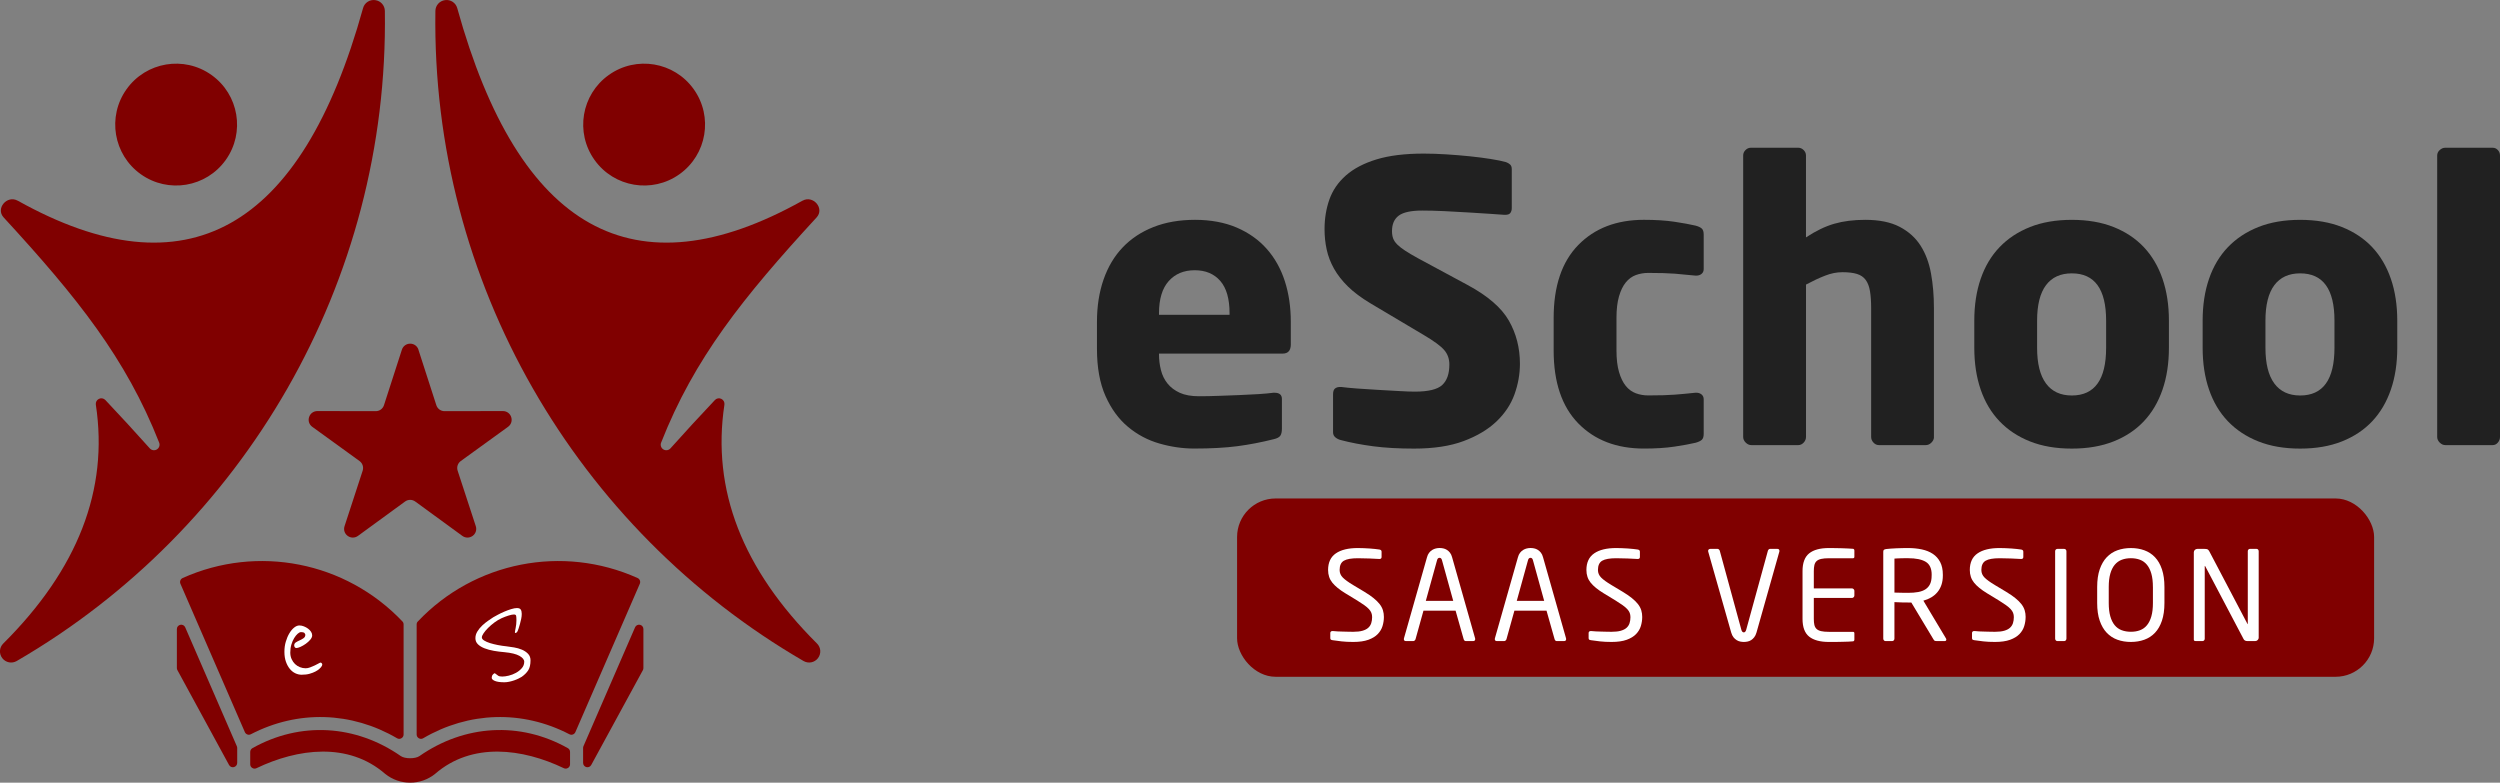 <?xml version="1.0" encoding="UTF-8"?>
<svg id="Layer_2" data-name="Layer 2" xmlns="http://www.w3.org/2000/svg" viewBox="0 0 1523.57 476.97">
  <rect x="0" y="0" width="1523.57" height="476.97" fill="#808080" stroke="none"/>
  <defs>
    <style>
      .cls-1, .cls-2 {
        fill: #800000;
      }

      .cls-1, .cls-2, .cls-3, .cls-4, .cls-5 {
        stroke-width: 0px;
      }

      .cls-2, .cls-3 {
        fill-rule: evenodd;
      }

      .cls-3 {
        fill: #800000;
      }

      .cls-4 {
        fill: #fff;
      }

      .cls-5 {
        fill: #212121;
      }
    </style>
  </defs>
  <g id="Layer_1-2" data-name="Layer 1">
    <g id="web_logo" data-name="web logo">
      <g id="logo">
        <path class="cls-2" d="m152.88,447.47c28.73-14.9,61.33-13.79,89.1,2.44.85.5,1.81.5,2.65,0,.85-.48,1.33-1.33,1.33-2.29v-67.08c0-.71-.23-1.31-.71-1.81-34.54-36.44-88.29-46.98-133.95-26.46-1.31.6-1.92,2.13-1.35,3.48l39.27,90.41c.31.69.83,1.19,1.56,1.46.69.25,1.42.19,2.1-.15h0Zm194.12,0h0c-28.73-14.9-61.35-13.79-89.1,2.44-.85.5-1.81.5-2.65,0-.85-.48-1.33-1.33-1.33-2.29v-67.08c0-.71.23-1.31.73-1.81,34.52-36.44,88.27-46.98,133.93-26.46,1.31.6,1.92,2.13,1.35,3.48l-39.27,90.41c-.31.69-.83,1.19-1.54,1.46-.73.25-1.44.19-2.12-.15h0Z"/>
        <path class="cls-3" d="m265.18,471.6c22.52-19.54,53.35-15.44,78.43-3.44.83.4,1.75.35,2.54-.15.81-.48,1.25-1.29,1.25-2.23v-7.52c0-.98-.48-1.83-1.37-2.33-29.16-16.39-62.93-14.31-90.41,4.85-2.48,1.75-8.85,1.75-11.35,0-27.48-19.15-61.23-21.23-90.41-4.85-.87.5-1.37,1.35-1.37,2.33v7.52c0,.94.44,1.75,1.25,2.23.79.5,1.71.56,2.56.15,25.06-12,55.89-16.1,78.41,3.44.02.02.06.04.08.06,8.77,7.08,21.54,7.08,30.31,0,.02-.02.06-.04.08-.06h0Z"/>
        <path class="cls-3" d="m355.57,454.76l31.46-72.46c.5-1.15,1.73-1.79,2.98-1.54,1.23.27,2.1,1.33,2.1,2.6v23.77c0,.46-.1.87-.31,1.27l-31.48,57.79c-.6,1.08-1.79,1.62-2.98,1.31-1.17-.31-1.98-1.35-1.98-2.58v-9.1c0-.38.06-.71.21-1.06h0Z"/>
        <path class="cls-3" d="m144.33,454.76l-31.46-72.46c-.5-1.15-1.73-1.79-2.96-1.54-1.25.27-2.12,1.33-2.12,2.6v23.77c0,.46.1.87.33,1.27l31.46,57.79c.6,1.08,1.79,1.62,2.98,1.31,1.17-.31,2-1.35,2-2.58v-9.1c0-.38-.08-.71-.23-1.06h0Z"/>
        <path class="cls-3" d="m10.82,122.3c102.68,57.35,172.81,18.23,210.43-117.33.88-3.27,4.04-5.37,7.4-4.9,3.37.44,5.85,3.23,5.9,6.6,2.5,165.49-86.12,315.92-224.36,396.17-2.96,1.71-6.67.98-8.77-1.71-2.12-2.73-1.87-6.54.58-8.96,45.46-45.25,64.27-93.77,56.41-145.54-.21-1.48.52-2.89,1.88-3.56,1.35-.65,2.9-.37,3.94.73,9.15,9.69,18.17,19.5,27.08,29.46,1.12,1.21,2.88,1.48,4.31.62,1.4-.87,1.98-2.58,1.38-4.13-20.19-51.29-49.79-88.35-94.79-137.26-5.02-5.46,2.12-13.79,8.6-10.17h0Z"/>
        <path class="cls-3" d="m137.58,97.47c-11.9,16.71-35.1,20.6-51.79,8.69-16.69-11.9-20.58-35.08-8.67-51.79,11.9-16.69,35.08-20.58,51.77-8.67,16.71,11.89,20.6,35.08,8.69,51.77h0Z"/>
        <path class="cls-3" d="m489.07,122.3c-102.68,57.35-172.82,18.23-210.41-117.33-.9-3.27-4.06-5.37-7.42-4.9-3.37.44-5.85,3.23-5.9,6.6-2.5,165.49,86.12,315.92,224.36,396.17,2.98,1.71,6.67.98,8.77-1.71,2.12-2.73,1.87-6.54-.58-8.96-45.46-45.25-64.25-93.77-56.41-145.54.21-1.48-.52-2.89-1.88-3.56-1.33-.65-2.9-.37-3.92.73-9.15,9.69-18.19,19.5-27.1,29.46-1.1,1.21-2.88,1.48-4.31.62-1.4-.87-1.98-2.58-1.37-4.13,20.17-51.29,49.79-88.35,94.77-137.26,5.02-5.46-2.12-13.79-8.6-10.17h0Z"/>
        <path class="cls-3" d="m362.32,97.47c11.9,16.71,35.1,20.6,51.79,8.69,16.69-11.9,20.6-35.08,8.67-51.79-11.89-16.69-35.08-20.58-51.77-8.67-16.71,11.89-20.6,35.08-8.69,51.77h0Z"/>
        <path class="cls-2" d="m255,213.13l10.9,33.77c.73,2.23,2.71,3.69,5.06,3.67l35.52-.06c2.33,0,4.35,1.44,5.06,3.67.73,2.23-.04,4.58-1.94,5.94l-28.75,20.81c-1.9,1.38-2.67,3.73-1.94,5.96l11.04,33.75c.73,2.23-.04,4.58-1.92,5.94-1.9,1.38-4.37,1.38-6.27,0l-28.67-20.92c-1.9-1.38-4.37-1.38-6.27,0l-28.67,20.92c-1.88,1.38-4.37,1.38-6.27,0-1.88-1.37-2.65-3.71-1.9-5.94l11.02-33.75c.73-2.23-.04-4.58-1.94-5.96l-28.75-20.81c-1.9-1.37-2.67-3.71-1.94-5.94.73-2.23,2.71-3.67,5.06-3.67l35.52.06c2.35.02,4.33-1.44,5.06-3.67l10.9-33.77c.73-2.23,2.71-3.69,5.06-3.69s4.33,1.46,5.06,3.69h0Z"/>
        <path class="cls-4" d="m196.32,404.57c.06.11.08.28.08.51,0,.34-.25.85-.77,1.53-.17.23-.54.59-1.11,1.11-.57.51-1.33,1.02-2.3,1.53-.96.51-2.14.96-3.53,1.36-1.39.4-3.02.59-4.89.59-1.3,0-2.58-.3-3.83-.89-1.25-.59-2.35-1.47-3.32-2.64-.96-1.16-1.76-2.61-2.38-4.34-.62-1.73-.94-3.75-.94-6.08s.28-4.28.85-6.21c.57-1.93,1.29-3.63,2.17-5.1.88-1.47,1.86-2.64,2.93-3.49,1.08-.85,2.13-1.28,3.15-1.28.91,0,1.83.18,2.76.55.94.37,1.79.84,2.55,1.4.77.57,1.37,1.21,1.83,1.91.45.71.68,1.43.68,2.17,0,.85-.38,1.73-1.15,2.64-.77.91-1.69,1.74-2.76,2.51-1.08.77-2.16,1.39-3.23,1.87-1.08.48-1.93.72-2.55.72-.34,0-.64-.16-.89-.47-.25-.31-.38-.69-.38-1.15,0-.79.35-1.42,1.06-1.87.71-.45,1.49-.86,2.34-1.23.85-.37,1.63-.81,2.34-1.32.71-.51,1.06-1.22,1.06-2.13,0-.11-.14-.4-.42-.85-.28-.45-1.05-.68-2.3-.68-.57,0-1.22.33-1.96.98-.74.65-1.45,1.53-2.13,2.64-.68,1.11-1.25,2.41-1.7,3.91-.45,1.5-.68,3.13-.68,4.89,0,1.47.27,2.81.81,4,.54,1.19,1.23,2.2,2.08,3.02.85.82,1.84,1.46,2.98,1.91,1.13.45,2.3.68,3.49.68.85,0,1.77-.18,2.76-.55.99-.37,1.93-.76,2.81-1.19.88-.42,1.64-.82,2.3-1.19.65-.37,1.06-.55,1.23-.55s.35.09.55.26c.2.17.33.34.38.51Z"/>
        <path class="cls-4" d="m323.31,402.44c0,2.55-.45,4.55-1.36,6-.91,1.45-2.24,2.79-4,4.04-.45.28-1.08.62-1.87,1.02-.79.4-1.67.77-2.64,1.11-.96.34-1.98.62-3.06.85-1.08.23-2.07.34-2.98.34-2.55,0-4.48-.27-5.78-.81-1.3-.54-1.96-1.18-1.96-1.91,0-.79.23-1.45.68-1.96.45-.51.85-.79,1.19-.85l.94.68c.28.28.68.58,1.19.89.51.31,1.33.47,2.47.47,1.08,0,2.38-.18,3.91-.55,1.53-.37,2.99-.94,4.38-1.7,1.39-.77,2.58-1.71,3.57-2.85.99-1.13,1.49-2.44,1.49-3.91,0-1.3-.98-2.51-2.93-3.61s-5.03-1.86-9.23-2.25c-2.15-.17-4.28-.44-6.38-.81-2.1-.37-3.98-.88-5.65-1.53-1.67-.65-3.02-1.47-4.04-2.47-1.02-.99-1.53-2.22-1.53-3.7s.4-2.78,1.19-4.08c.79-1.3,1.77-2.51,2.93-3.61,1.16-1.1,2.37-2.08,3.61-2.93,1.25-.85,2.3-1.56,3.15-2.13.68-.4,1.63-.92,2.85-1.57,1.22-.65,2.52-1.28,3.91-1.87,1.39-.6,2.78-1.11,4.17-1.53,1.39-.43,2.56-.64,3.53-.64,1.13,0,1.9.31,2.3.93.4.62.6,1.5.6,2.64,0,.96-.11,1.99-.34,3.06-.23,1.08-.48,2.12-.77,3.15-.28,1.02-.55,1.91-.81,2.68-.25.76-.44,1.26-.55,1.49-.23.51-.48.85-.77,1.02-.28.17-.48.25-.6.25-.23,0-.34-.14-.34-.42,0-.17.04-.5.13-.98.08-.48.2-1.06.34-1.74.14-.68.26-1.42.34-2.21.08-.79.13-1.59.13-2.38,0-1.25-.06-2.15-.17-2.72-.11-.57-.57-.85-1.36-.85s-1.87.21-3.23.64c-1.36.42-2.75.95-4.17,1.57-1.53.68-3.02,1.56-4.46,2.64-1.45,1.08-2.74,2.18-3.87,3.32-1.13,1.13-2.06,2.23-2.76,3.27-.71,1.05-1.06,1.88-1.06,2.51,0,.68.47,1.32,1.4,1.91.94.59,2.13,1.12,3.57,1.57,1.45.45,3.05.85,4.8,1.19,1.76.34,3.49.6,5.19.77,1.42.17,2.98.4,4.68.68,1.7.28,3.29.74,4.76,1.36,1.47.62,2.72,1.46,3.74,2.51,1.02,1.05,1.53,2.4,1.53,4.04Z"/>
      </g>
      <g id="text">
        <g>
          <path class="cls-5" d="m786.66,209.82c0,3.78-1.65,5.67-4.96,5.67h-75.37v.47c0,3.28.39,6.48,1.18,9.6.79,3.12,2.13,5.85,4.02,8.19,1.89,2.34,4.37,4.22,7.44,5.62,3.07,1.41,6.97,2.11,11.69,2.11,3.78,0,7.8-.08,12.05-.24,4.25-.15,8.46-.31,12.64-.47,4.17-.16,8.07-.35,11.7-.59,3.62-.24,6.62-.51,8.98-.83h.71c2.99,0,4.49,1.27,4.49,3.79v18.09c0,1.91-.32,3.33-.95,4.28-.63.95-1.97,1.67-4.02,2.14-7.56,1.91-14.97,3.33-22.21,4.28-7.25.95-15.99,1.43-26.23,1.43-7.09,0-14.18-1.03-21.26-3.07-7.09-2.04-13.47-5.43-19.14-10.16-5.67-4.73-10.24-10.99-13.7-18.78-3.47-7.8-5.2-17.37-5.2-28.71v-16.54c0-9.45,1.34-18.03,4.02-25.75,2.68-7.71,6.57-14.25,11.69-19.61,5.12-5.35,11.38-9.49,18.78-12.4,7.4-2.91,15.83-4.37,25.28-4.37s18.07,1.58,25.4,4.72c7.32,3.15,13.43,7.48,18.31,13,4.88,5.51,8.54,12.05,10.99,19.61,2.44,7.56,3.66,15.83,3.66,24.81v13.7Zm-37.33-18.9c0-8.82-1.89-15.39-5.67-19.73-3.78-4.33-8.98-6.5-15.59-6.5s-11.89,2.21-15.83,6.62c-3.94,4.41-5.91,10.95-5.91,19.61v.94h43v-.94Z"/>
          <path class="cls-5" d="m926.29,221.64c0,6.3-1.1,12.52-3.31,18.67-2.21,6.14-5.87,11.66-10.99,16.54-5.12,4.88-11.78,8.86-19.96,11.93-8.19,3.07-18.27,4.61-30.24,4.61-9.45,0-17.76-.47-24.93-1.42-7.17-.95-13.74-2.2-19.73-3.78-1.26-.31-2.36-.86-3.31-1.65-.95-.79-1.42-1.81-1.42-3.07v-23.15c0-1.73.39-2.91,1.18-3.54.79-.63,1.81-.95,3.07-.95h.71c2.36.32,5.63.63,9.8.95,4.17.32,8.46.59,12.88.83,4.41.24,8.62.47,12.64.71s7.21.35,9.57.35c8.19,0,13.74-1.34,16.66-4.02,2.91-2.68,4.37-6.85,4.37-12.52,0-3.46-1.06-6.42-3.19-8.86-2.13-2.44-6.26-5.47-12.4-9.1l-32.6-19.37c-5.51-3.31-10.04-6.69-13.58-10.16-3.54-3.46-6.38-7.09-8.51-10.87-2.13-3.78-3.62-7.68-4.49-11.7-.87-4.02-1.3-8.15-1.3-12.4,0-6.46.98-12.48,2.95-18.07,1.97-5.59,5.32-10.47,10.04-14.65,4.73-4.17,10.95-7.44,18.67-9.8,7.72-2.36,17.33-3.54,28.82-3.54,4.25,0,8.86.16,13.82.47,4.96.32,9.72.71,14.29,1.18,4.57.47,8.82,1.03,12.76,1.65,3.93.63,7.01,1.26,9.21,1.89.95.32,1.77.79,2.48,1.42.71.63,1.06,1.58,1.06,2.83v23.86c0,1.1-.28,2.05-.83,2.84-.55.79-1.62,1.18-3.19,1.18h-.47c-1.73-.15-4.53-.35-8.39-.59-3.86-.24-8.23-.51-13.11-.83-4.88-.31-9.89-.59-15-.83-5.12-.24-9.65-.35-13.58-.35-6.77,0-11.54,1.03-14.29,3.07-2.76,2.05-4.13,5.2-4.13,9.45,0,1.73.24,3.23.71,4.49.47,1.26,1.3,2.48,2.48,3.66,1.18,1.18,2.79,2.44,4.84,3.78,2.04,1.34,4.64,2.88,7.8,4.61l30.24,16.3c12.29,6.62,20.67,13.86,25.16,21.74,4.49,7.88,6.73,16.62,6.73,26.23Z"/>
          <path class="cls-5" d="m1038.28,264.4c0,1.74-.39,2.95-1.18,3.66-.79.71-2.05,1.3-3.78,1.77-3.31.79-7.6,1.57-12.88,2.36-5.28.79-11.46,1.18-18.55,1.18-16.7,0-30.05-5.12-40.05-15.36-10-10.24-15-25.04-15-44.42v-19.85c0-19.37,5-34.18,15-44.42,10-10.24,23.35-15.36,40.05-15.36,7.09,0,13.27.39,18.55,1.18,5.28.79,9.57,1.58,12.88,2.36,1.73.47,2.99,1.06,3.78,1.77.79.71,1.18,1.93,1.18,3.66v21.03c0,1.26-.44,2.24-1.3,2.95-.87.71-1.93,1.06-3.19,1.06h-.47c-4.41-.47-8.62-.86-12.64-1.18-4.02-.31-9.41-.47-16.18-.47-2.68,0-5.2.44-7.56,1.3-2.36.87-4.41,2.36-6.14,4.49-1.73,2.13-3.11,4.96-4.13,8.5-1.03,3.54-1.54,7.92-1.54,13.11v19.85c0,5.2.51,9.57,1.54,13.11,1.02,3.54,2.4,6.38,4.13,8.51,1.73,2.13,3.78,3.62,6.14,4.49,2.36.87,4.88,1.3,7.56,1.3,6.77,0,12.17-.15,16.18-.47,4.02-.31,8.23-.71,12.64-1.18h.47c1.26,0,2.32.35,3.19,1.06.86.71,1.3,1.69,1.3,2.95v21.03Z"/>
          <path class="cls-5" d="m1178.62,266.29c0,1.26-.51,2.4-1.54,3.43s-2.17,1.54-3.43,1.54h-28.59c-1.26,0-2.36-.51-3.31-1.53-.95-1.02-1.42-2.16-1.42-3.42v-78.5c0-4.09-.24-7.54-.71-10.37s-1.34-5.11-2.6-6.83c-1.26-1.73-3.03-2.95-5.32-3.66-2.29-.71-5.24-1.06-8.86-1.06s-7.01.71-10.63,2.12c-3.62,1.41-7.48,3.22-11.58,5.42v92.88c0,1.26-.47,2.4-1.42,3.42-.95,1.02-2.05,1.53-3.31,1.53h-28.59c-1.26,0-2.4-.51-3.43-1.54-1.03-1.02-1.54-2.16-1.54-3.43V94.76c0-1.26.47-2.36,1.42-3.31s2.04-1.42,3.31-1.42h28.82c1.26,0,2.36.48,3.31,1.42.94.95,1.42,2.05,1.42,3.31v49.92c5.98-3.96,11.73-6.74,17.25-8.33,5.51-1.59,11.81-2.38,18.9-2.38,8.51,0,15.48,1.42,20.91,4.25,5.43,2.84,9.69,6.66,12.76,11.46,3.07,4.81,5.2,10.48,6.38,17.01,1.18,6.54,1.77,13.51,1.77,20.91v78.68Z"/>
          <path class="cls-5" d="m1321.8,211.95c0,9.45-1.3,17.96-3.91,25.52-2.61,7.56-6.39,13.98-11.36,19.26-4.97,5.28-11.13,9.37-18.47,12.29-7.34,2.91-15.82,4.37-25.45,4.37s-18.11-1.46-25.45-4.37c-7.34-2.91-13.53-7.01-18.58-12.29-5.05-5.28-8.88-11.7-11.48-19.26-2.61-7.56-3.91-16.07-3.91-25.52v-16.54c0-9.45,1.3-17.96,3.91-25.52,2.6-7.56,6.43-13.98,11.48-19.25,5.05-5.28,11.25-9.37,18.58-12.29,7.34-2.91,15.82-4.37,25.45-4.37s18.11,1.46,25.45,4.37c7.34,2.92,13.49,7.01,18.47,12.29,4.97,5.28,8.76,11.7,11.36,19.25,2.6,7.56,3.91,16.07,3.91,25.52v16.54Zm-38.27-16.54c0-19.21-6.97-28.82-20.91-28.82-6.89,0-12.14,2.4-15.74,7.21-3.6,4.81-5.41,12.01-5.41,21.62v16.54c0,9.61,1.8,16.86,5.41,21.74,3.6,4.88,8.85,7.32,15.74,7.32,13.94,0,20.91-9.69,20.91-29.06v-16.54Z"/>
          <path class="cls-5" d="m1460.96,211.95c0,9.45-1.3,17.96-3.91,25.52-2.61,7.56-6.39,13.98-11.36,19.26-4.97,5.28-11.13,9.37-18.47,12.29-7.34,2.91-15.82,4.37-25.45,4.37s-18.11-1.46-25.45-4.37c-7.34-2.91-13.53-7.01-18.58-12.29-5.05-5.28-8.88-11.7-11.48-19.26-2.61-7.56-3.91-16.07-3.91-25.52v-16.54c0-9.45,1.3-17.96,3.91-25.52,2.6-7.56,6.43-13.98,11.48-19.25,5.05-5.28,11.25-9.37,18.58-12.29,7.34-2.91,15.82-4.37,25.45-4.37s18.11,1.46,25.45,4.37c7.34,2.92,13.49,7.01,18.47,12.29,4.97,5.28,8.76,11.7,11.36,19.25,2.6,7.56,3.91,16.07,3.91,25.52v16.54Zm-38.27-16.54c0-19.21-6.97-28.82-20.91-28.82-6.89,0-12.14,2.4-15.74,7.21-3.6,4.81-5.41,12.01-5.41,21.62v16.54c0,9.61,1.8,16.86,5.41,21.74,3.6,4.88,8.85,7.32,15.74,7.32,13.94,0,20.91-9.69,20.91-29.06v-16.54Z"/>
          <path class="cls-5" d="m1523.57,266.29c0,1.26-.44,2.4-1.3,3.43-.87,1.03-1.93,1.54-3.19,1.54h-28.82c-1.26,0-2.4-.51-3.43-1.54-1.03-1.02-1.54-2.16-1.54-3.43V94.76c0-1.26.51-2.36,1.54-3.31,1.02-.94,2.16-1.42,3.43-1.42h28.82c1.26,0,2.32.47,3.19,1.42.86.95,1.3,2.05,1.3,3.31v171.53Z"/>
        </g>
        <rect class="cls-1" x="753.91" y="303.78" width="692.94" height="108.67" rx="23.48" ry="23.48"/>
        <g>
          <path class="cls-4" d="m843.38,376.1c0,1.81-.28,3.63-.83,5.44s-1.53,3.44-2.91,4.88c-1.39,1.44-3.29,2.6-5.71,3.48s-5.5,1.32-9.22,1.32c-2.67,0-5.02-.11-7.03-.34-2.02-.23-3.86-.47-5.52-.72-.66-.1-1.06-.25-1.21-.45-.15-.2-.23-.5-.23-.91v-3.02c0-.4.12-.71.38-.91.25-.2.55-.3.91-.3h.23c.86.1,1.83.18,2.91.23,1.08.05,2.19.09,3.33.11,1.13.03,2.24.05,3.33.08,1.08.03,2.05.04,2.91.04,2.27,0,4.15-.21,5.63-.64,1.49-.43,2.66-1.03,3.52-1.82.86-.78,1.46-1.73,1.81-2.83.35-1.11.53-2.32.53-3.63,0-.96-.15-1.83-.45-2.61-.3-.78-.81-1.55-1.51-2.31-.71-.76-1.64-1.55-2.8-2.38-1.16-.83-2.6-1.78-4.31-2.84l-7.33-4.46c-3.48-2.12-6.09-4.25-7.83-6.39-1.74-2.14-2.61-4.73-2.61-7.75,0-4.59,1.58-7.96,4.73-10.13,3.15-2.17,7.62-3.25,13.42-3.25,1.11,0,2.28.03,3.52.08,1.23.05,2.44.11,3.63.19,1.18.08,2.31.18,3.36.3,1.06.13,1.94.24,2.65.34.86.15,1.29.58,1.29,1.29v3.25c0,.81-.43,1.21-1.29,1.21h-.15c-1.66-.1-3.69-.2-6.09-.3-2.39-.1-4.7-.15-6.92-.15-3.93,0-6.77.5-8.51,1.51-1.74,1.01-2.61,2.9-2.61,5.67,0,1.77.65,3.3,1.96,4.61,1.31,1.31,3.39,2.82,6.26,4.54l6.94,4.16c2.16,1.31,4,2.57,5.5,3.78,1.51,1.21,2.74,2.42,3.69,3.63.96,1.21,1.63,2.47,2.04,3.78.4,1.31.6,2.72.6,4.23Z"/>
          <path class="cls-4" d="m899.03,389.48c0,.81-.43,1.21-1.29,1.21h-4.46c-.35,0-.63-.11-.83-.34-.2-.23-.35-.49-.45-.79l-4.92-17.39h-19.58l-4.84,17.39c-.1.3-.28.57-.53.79-.25.23-.53.34-.83.34h-4.46c-.86,0-1.29-.4-1.29-1.21,0-.25.03-.43.08-.53l13.99-49.23c.3-1.16.74-2.1,1.32-2.84.58-.73,1.22-1.31,1.93-1.74.71-.43,1.45-.73,2.23-.91.78-.18,1.52-.26,2.23-.26s1.44.08,2.19.23c.76.15,1.49.44,2.19.87.71.43,1.35,1.01,1.93,1.74.58.73,1.02,1.68,1.32,2.83l13.99,49.3c.05.1.08.28.08.53Zm-20.27-48.17c-.25-.91-.73-1.36-1.44-1.36-.76,0-1.26.45-1.51,1.36l-6.88,24.88h16.71l-6.88-24.88Z"/>
          <path class="cls-4" d="m954.45,389.48c0,.81-.43,1.21-1.29,1.21h-4.46c-.35,0-.63-.11-.83-.34-.2-.23-.35-.49-.45-.79l-4.92-17.39h-19.58l-4.84,17.39c-.1.3-.28.57-.53.79-.25.23-.53.34-.83.34h-4.46c-.86,0-1.29-.4-1.29-1.21,0-.25.02-.43.08-.53l13.99-49.23c.3-1.16.74-2.1,1.32-2.84.58-.73,1.22-1.31,1.93-1.74.71-.43,1.45-.73,2.23-.91.78-.18,1.52-.26,2.23-.26s1.44.08,2.19.23c.76.15,1.49.44,2.19.87.71.43,1.35,1.01,1.93,1.74.58.73,1.02,1.68,1.32,2.83l13.99,49.3c.05.1.08.28.08.53Zm-20.26-48.17c-.25-.91-.73-1.36-1.44-1.36-.76,0-1.26.45-1.51,1.36l-6.88,24.88h16.71l-6.88-24.88Z"/>
          <path class="cls-4" d="m1000.81,376.1c0,1.81-.28,3.63-.83,5.44s-1.53,3.44-2.91,4.88c-1.39,1.44-3.29,2.6-5.71,3.48s-5.5,1.32-9.22,1.32c-2.67,0-5.02-.11-7.03-.34-2.02-.23-3.86-.47-5.52-.72-.66-.1-1.06-.25-1.21-.45-.15-.2-.23-.5-.23-.91v-3.02c0-.4.12-.71.38-.91.25-.2.55-.3.91-.3h.23c.86.1,1.83.18,2.91.23,1.08.05,2.19.09,3.33.11,1.13.03,2.24.05,3.33.08,1.08.03,2.05.04,2.91.04,2.27,0,4.15-.21,5.63-.64,1.49-.43,2.66-1.03,3.52-1.82.86-.78,1.46-1.73,1.81-2.83.35-1.11.53-2.32.53-3.63,0-.96-.15-1.83-.45-2.61-.3-.78-.81-1.55-1.51-2.31-.71-.76-1.64-1.55-2.8-2.38-1.16-.83-2.6-1.78-4.31-2.84l-7.33-4.46c-3.48-2.12-6.09-4.25-7.83-6.39-1.74-2.14-2.61-4.73-2.61-7.75,0-4.59,1.58-7.96,4.73-10.13,3.15-2.17,7.62-3.25,13.42-3.25,1.11,0,2.28.03,3.52.08,1.23.05,2.44.11,3.63.19,1.18.08,2.31.18,3.36.3,1.06.13,1.94.24,2.65.34.86.15,1.29.58,1.29,1.29v3.25c0,.81-.43,1.21-1.29,1.21h-.15c-1.66-.1-3.69-.2-6.09-.3-2.39-.1-4.7-.15-6.92-.15-3.93,0-6.77.5-8.51,1.51-1.74,1.01-2.61,2.9-2.61,5.67,0,1.77.65,3.3,1.96,4.61,1.31,1.31,3.39,2.82,6.26,4.54l6.94,4.16c2.16,1.31,4,2.57,5.5,3.78,1.51,1.21,2.74,2.42,3.69,3.63.96,1.21,1.63,2.47,2.04,3.78.4,1.31.6,2.72.6,4.23Z"/>
          <path class="cls-4" d="m1084.44,335.79c0,.2-.03.35-.07.45l-13.91,49.23c-.35,1.21-.82,2.18-1.4,2.91-.58.73-1.21,1.31-1.89,1.74-.68.43-1.41.72-2.19.87s-1.53.23-2.23.23-1.44-.08-2.19-.23-1.49-.44-2.19-.87c-.71-.43-1.35-1.01-1.93-1.74-.58-.73-1.05-1.7-1.4-2.91l-13.99-49.23c-.05-.1-.08-.25-.08-.45,0-.4.12-.72.38-.95.25-.23.58-.34.98-.34h4.38c.3,0,.58.11.83.34.25.23.43.49.53.79l13.16,48.17c.3,1.06.8,1.59,1.51,1.59.65,0,1.13-.53,1.44-1.59l13.23-48.17c.1-.3.26-.57.49-.79.23-.23.49-.34.79-.34h4.46c.86,0,1.29.43,1.29,1.29Z"/>
          <path class="cls-4" d="m1130.11,389.78c0,.25-.06.48-.19.68-.13.2-.32.33-.57.38-.71.1-1.66.16-2.87.19s-2.51.06-3.89.11c-1.39.05-2.79.08-4.2.08h-3.78c-5.34,0-9.36-1.08-12.06-3.25-2.7-2.17-4.04-5.77-4.04-10.81v-29.11c0-5.04,1.35-8.64,4.04-10.81,2.7-2.17,6.72-3.25,12.06-3.25,1.11,0,2.36.01,3.74.04,1.39.03,2.76.05,4.12.08,1.36.03,2.65.08,3.86.15,1.21.08,2.22.14,3.02.19.25.05.44.18.57.38.12.2.19.43.19.68v3.78c0,.61-.28.91-.83.91h-14.59c-2.02,0-3.63.14-4.84.42-1.21.28-2.14.73-2.8,1.36-.66.63-1.1,1.45-1.32,2.46-.23,1.01-.34,2.22-.34,3.63v10.51h23.21c.4,0,.76.15,1.06.45.3.3.45.65.45,1.04v2.84c0,.4-.15.75-.45,1.05-.3.3-.66.45-1.06.45h-23.21v12.75c0,1.47.11,2.69.34,3.68s.67,1.8,1.32,2.43c.65.63,1.59,1.09,2.8,1.37,1.21.28,2.82.42,4.84.42h14.59c.55,0,.83.3.83.91v3.86Z"/>
          <path class="cls-4" d="m1186.14,389.71c0,.66-.33.98-.98.98h-4.84c-.45,0-.82-.04-1.1-.11-.28-.08-.57-.37-.87-.87l-13.54-22.53h-1.97c-1.26,0-2.46-.01-3.59-.04-1.13-.02-2.71-.09-4.73-.19v22.23c0,.4-.13.76-.38,1.06-.25.3-.58.45-.98.45h-4.08c-.4,0-.73-.15-.98-.45-.25-.3-.38-.65-.38-1.06v-52.93c0-.55.12-.95.38-1.17.25-.23.73-.39,1.44-.49.81-.1,1.75-.19,2.84-.26,1.08-.08,2.22-.14,3.4-.19,1.18-.05,2.38-.09,3.59-.11,1.21-.03,2.37-.04,3.48-.04,2.97,0,5.76.28,8.36.83,2.6.56,4.84,1.46,6.73,2.72,1.89,1.26,3.38,2.92,4.46,4.99,1.08,2.07,1.63,4.64,1.63,7.71v.53c0,2.12-.29,4.02-.87,5.71-.58,1.69-1.4,3.16-2.46,4.42-1.06,1.26-2.32,2.32-3.78,3.18-1.46.86-3.05,1.51-4.76,1.97l13.76,22.99c.15.25.23.48.23.68Zm-8.92-39.47c0-3.78-1.21-6.4-3.63-7.86-2.42-1.46-6-2.19-10.74-2.19h-2.04c-.76,0-1.53.01-2.31.04-.78.03-1.53.05-2.23.08-.71.03-1.29.06-1.74.11v20.72c1.66.05,3.25.09,4.76.11,1.51.03,2.7.04,3.55.04,2.32,0,4.37-.16,6.16-.49,1.79-.33,3.29-.89,4.5-1.7,1.21-.81,2.13-1.88,2.76-3.21.63-1.33.94-3.04.94-5.1v-.53Z"/>
          <path class="cls-4" d="m1234.46,376.1c0,1.81-.28,3.63-.83,5.44s-1.52,3.44-2.91,4.88-3.29,2.6-5.71,3.48c-2.42.88-5.5,1.32-9.22,1.32-2.67,0-5.02-.11-7.03-.34-2.02-.23-3.86-.47-5.52-.72-.66-.1-1.06-.25-1.21-.45-.15-.2-.23-.5-.23-.91v-3.02c0-.4.13-.71.38-.91.25-.2.55-.3.91-.3h.23c.86.1,1.83.18,2.91.23,1.08.05,2.19.09,3.33.11,1.13.03,2.24.05,3.33.08,1.08.03,2.05.04,2.91.04,2.27,0,4.15-.21,5.63-.64,1.49-.43,2.66-1.03,3.52-1.82.86-.78,1.46-1.73,1.81-2.83.35-1.11.53-2.32.53-3.63,0-.96-.15-1.83-.45-2.61-.3-.78-.81-1.55-1.51-2.31-.71-.76-1.64-1.55-2.8-2.38-1.16-.83-2.6-1.78-4.31-2.84l-7.33-4.46c-3.48-2.12-6.09-4.25-7.83-6.39-1.74-2.14-2.61-4.73-2.61-7.75,0-4.59,1.57-7.96,4.73-10.13,3.15-2.17,7.62-3.25,13.42-3.25,1.11,0,2.28.03,3.52.08,1.24.05,2.45.11,3.63.19,1.18.08,2.31.18,3.37.3,1.06.13,1.94.24,2.65.34.86.15,1.29.58,1.29,1.29v3.25c0,.81-.43,1.21-1.29,1.21h-.15c-1.66-.1-3.69-.2-6.09-.3-2.4-.1-4.7-.15-6.92-.15-3.93,0-6.77.5-8.51,1.51-1.74,1.01-2.61,2.9-2.61,5.67,0,1.77.65,3.3,1.96,4.61,1.31,1.31,3.39,2.82,6.26,4.54l6.94,4.16c2.16,1.31,4,2.57,5.5,3.78,1.51,1.21,2.74,2.42,3.69,3.63.96,1.21,1.63,2.47,2.04,3.78.4,1.31.6,2.72.6,4.23Z"/>
          <path class="cls-4" d="m1259.34,389.18c0,.4-.13.76-.38,1.06-.25.3-.58.45-.98.45h-4.16c-.4,0-.73-.15-.98-.45-.25-.3-.38-.65-.38-1.06v-53.23c0-.4.12-.74.38-1.02.25-.28.58-.42.98-.42h4.16c.4,0,.73.14.98.42.25.28.38.62.38,1.02v53.23Z"/>
          <path class="cls-4" d="m1319.07,367.48c0,4.18-.51,7.78-1.52,10.78-1.01,3-2.42,5.46-4.24,7.37-1.82,1.92-3.98,3.33-6.48,4.23s-5.24,1.36-8.22,1.36-5.72-.45-8.22-1.36-4.66-2.32-6.48-4.23c-1.82-1.92-3.25-4.37-4.28-7.37-1.04-3-1.55-6.59-1.55-10.78v-9.75c0-4.18.52-7.78,1.55-10.77,1.03-3,2.46-5.46,4.28-7.37,1.82-1.92,3.98-3.33,6.48-4.23s5.24-1.36,8.22-1.36,5.72.45,8.22,1.36,4.66,2.32,6.48,4.23c1.82,1.92,3.23,4.37,4.24,7.37,1.01,3,1.52,6.59,1.52,10.77v9.75Zm-7.03-9.75c0-3.18-.31-5.87-.94-8.09-.63-2.22-1.52-4.03-2.68-5.44-1.16-1.41-2.56-2.43-4.22-3.06-1.66-.63-3.52-.95-5.58-.95s-3.92.32-5.58.95c-1.66.63-3.08,1.65-4.26,3.06-1.18,1.41-2.08,3.23-2.71,5.44-.63,2.22-.94,4.92-.94,8.09v9.75c0,3.18.31,5.87.94,8.09.63,2.22,1.52,4.03,2.68,5.44,1.16,1.41,2.58,2.43,4.26,3.06,1.68.63,3.56.95,5.62.95s3.92-.31,5.58-.95c1.66-.63,3.07-1.65,4.22-3.06,1.16-1.41,2.05-3.23,2.68-5.44.63-2.22.94-4.92.94-8.09v-9.75Z"/>
          <path class="cls-4" d="m1376.54,388.5c0,.6-.21,1.12-.64,1.55-.42.43-.94.64-1.53.64h-4.64c-1.21,0-2.02-.4-2.42-1.21l-23.37-44.39c-.1-.15-.18-.23-.23-.23s-.08.08-.08.23v44.16c0,.4-.13.74-.38,1.02-.25.28-.58.42-.98.42h-3.93c-.4,0-.73-.05-.98-.15-.25-.1-.38-.35-.38-.76v-53.16c0-.6.21-1.11.64-1.51.43-.4.95-.61,1.55-.61h4.16c1.06,0,1.76.11,2.12.34.35.23.68.62.98,1.17l23.21,44.16.15.23s.08-.08.08-.23v-44.24c0-.4.12-.74.37-1.02.25-.28.57-.42.97-.42h3.96c.4,0,.72.14.97.42.25.28.38.62.38,1.02v52.55Z"/>
        </g>
      </g>
    </g>
  </g>
</svg>